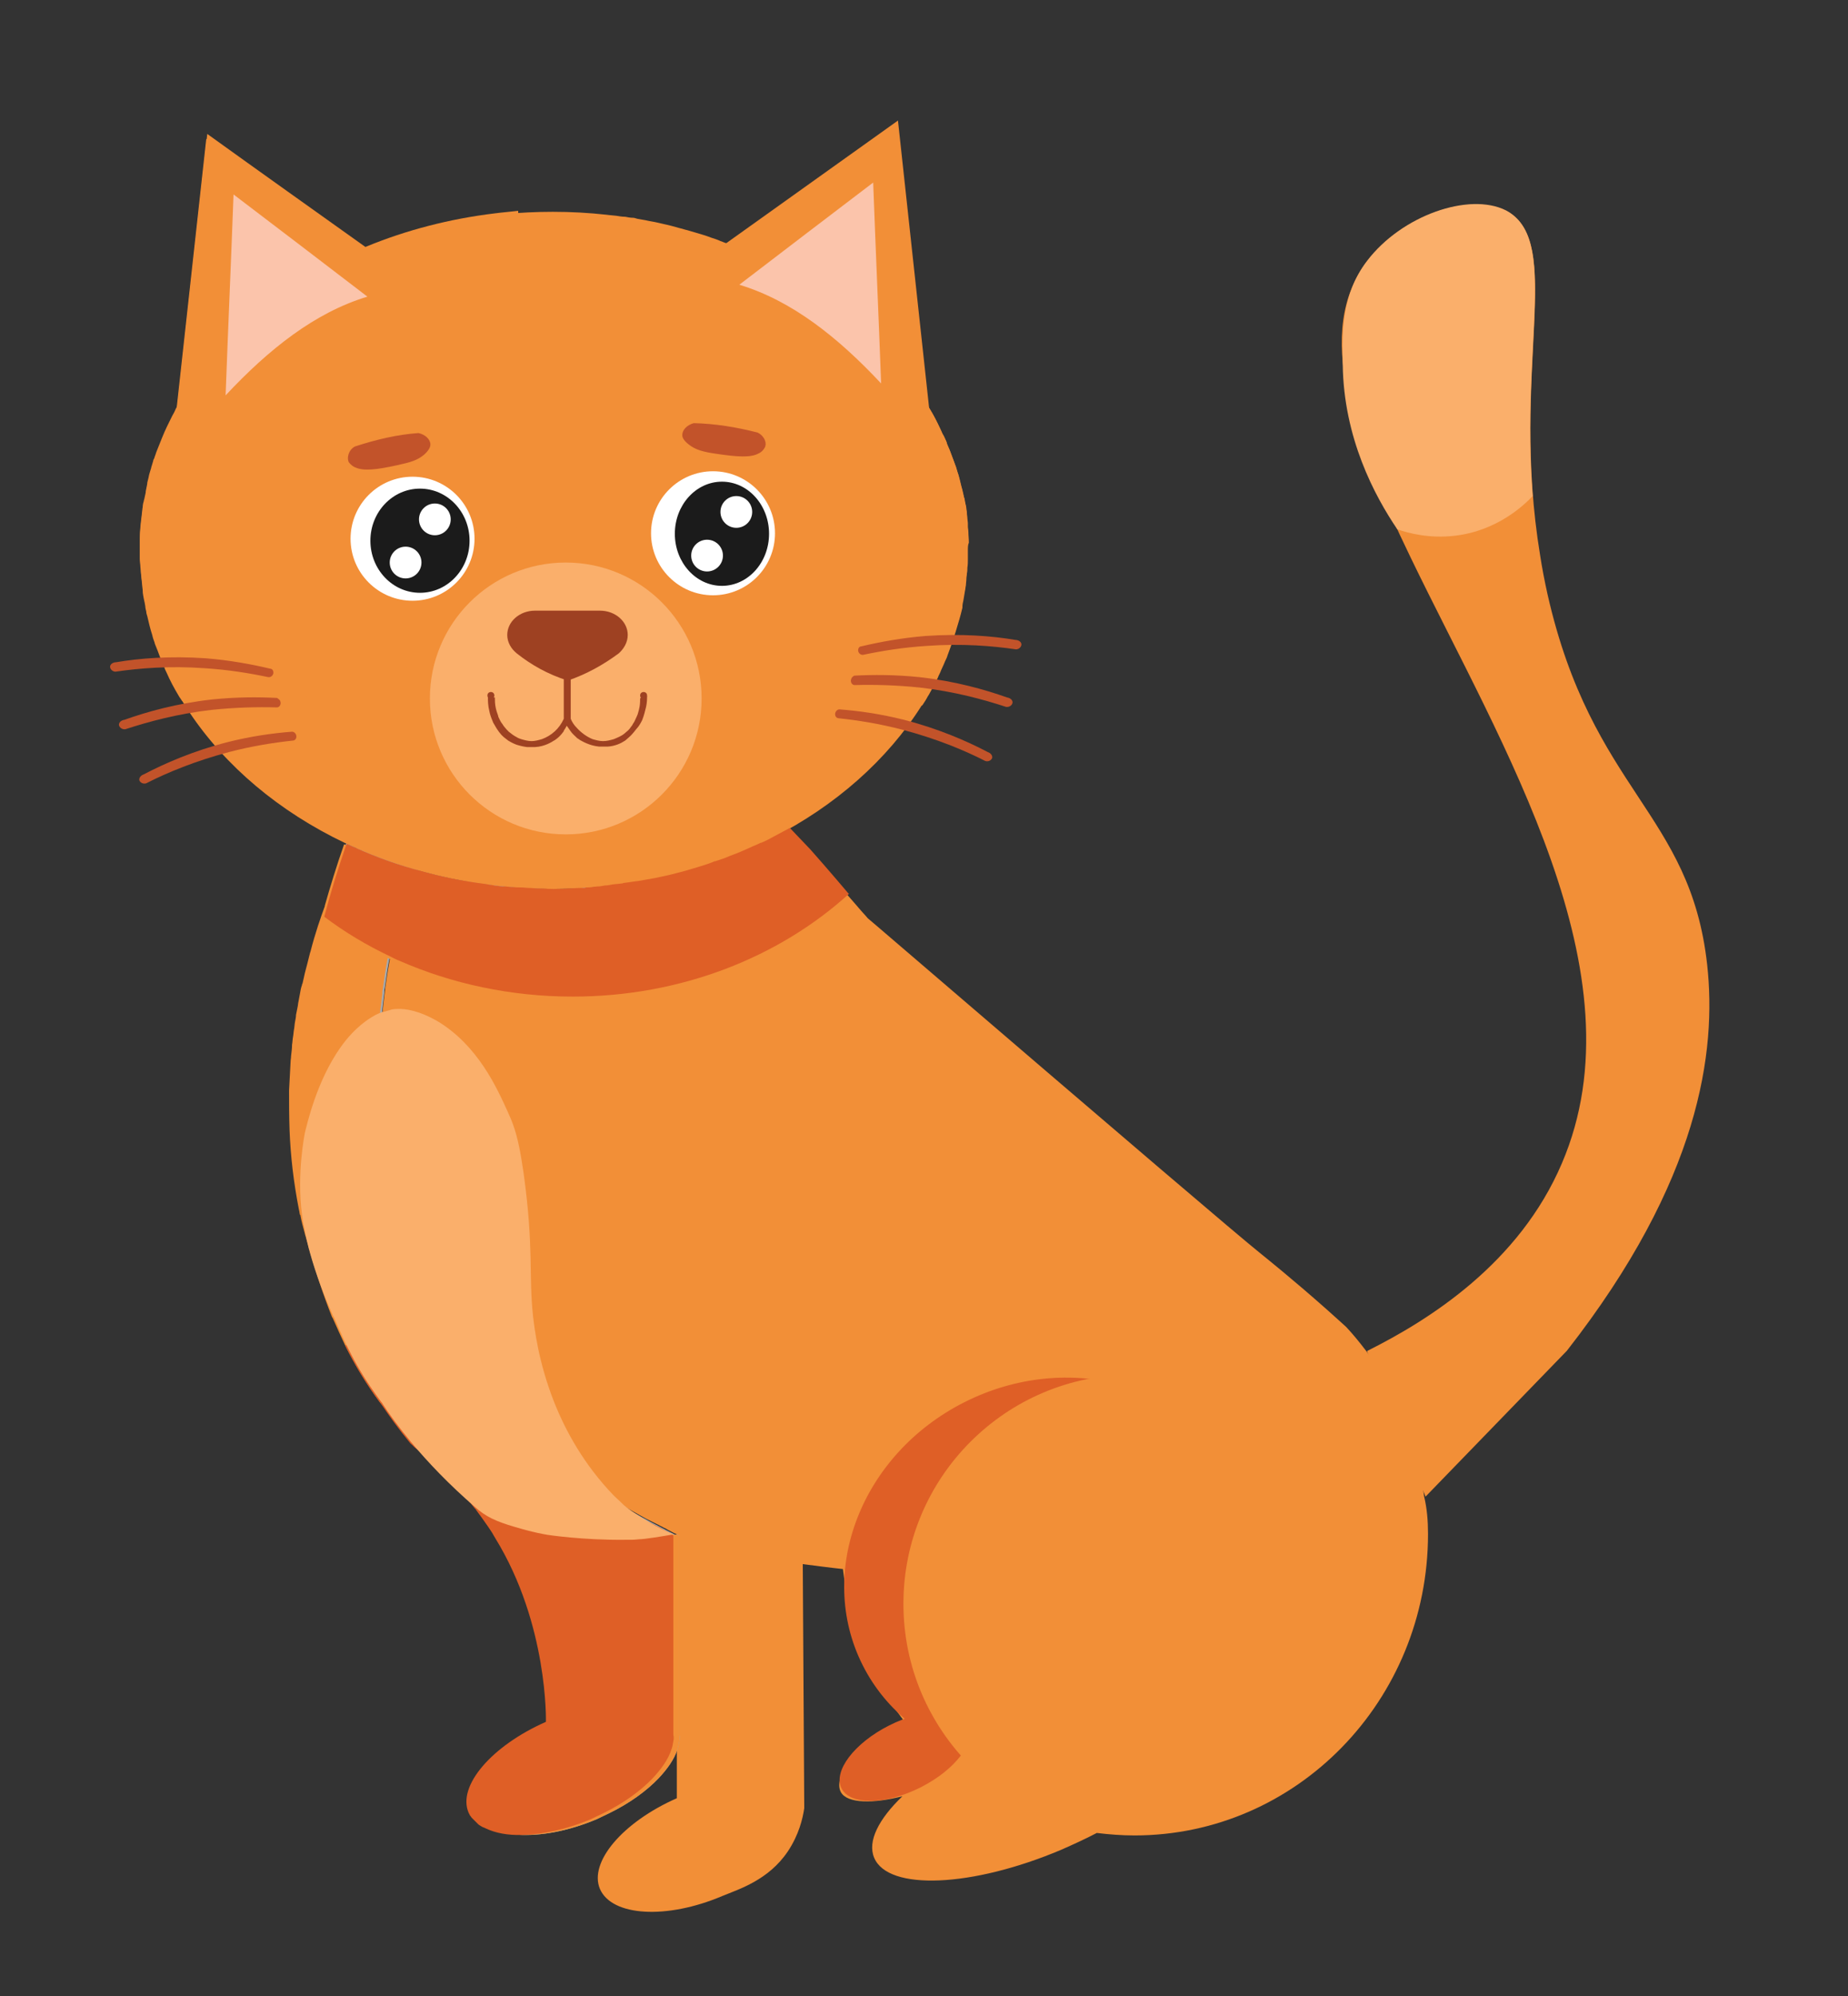 <?xml version="1.0" encoding="utf-8"?>
<!-- Generator: Adobe Illustrator 25.1.0, SVG Export Plug-In . SVG Version: 6.00 Build 0)  -->
<svg version="1.1" id="Layer_1" xmlns="http://www.w3.org/2000/svg" xmlns:xlink="http://www.w3.org/1999/xlink" x="0px" y="0px"
	 viewBox="0 0 372.7 402.4" style="enable-background:new 0 0 372.7 402.4;" xml:space="preserve">
<rect x="0" y="0" width="372.7" height="402.4" fill="#333333" stroke="none"/>
<style type="text/css">
	.st0{fill:#F28F37;}
	.st1{fill:#A7A9AC;}
	.st2{fill:#DF5F26;}
	.st3{fill:#E6E7E8;}
	.st4{fill:#9E4122;}
	.st5{fill:#C2532A;}
	.st6{fill:#FFFFFF;}
	.st7{fill:#1B1B1B;}
	.st8{fill:#FAAF6B;}
	.st9{fill:#FBC4AB;}
</style>
<g>
	<path class="st0" d="M316,272.3c-9.5,9.8-19,19.6-28.5,29.4c0,0,0,0,0,0v0c-3.9-9.8-7.9-19.5-11.8-29.3c0,0,0.1,0,0.1-0.1
		c12.4-6.2,30.6-17.6,39.2-37.8c16.4-38.3-12.1-84-30.5-122.1c-11.8-24.4-19.5-45.6-8.8-59.7c7-9.2,20.6-13.9,28-10.2
		c12.1,6.2,0.8,32.3,6.9,69.4c0.4,2.6,0.9,5.2,1.5,7.9c9,39.7,28.8,43.9,32.2,74.7C346.2,211.9,342.9,237.9,316,272.3z"/>
	<path class="st0" d="M288,309.2c0,33.6-26.5,60.8-59.2,60.8c-2.6,0-5.1-0.2-7.6-0.5c-2.3,1.2-4.7,2.3-7.2,3.4
		c-18,7.6-34.9,8.3-37.7,1.6c-1.4-3.3,0.9-7.8,5.7-12.4c-5.8,1.5-11.1,1.5-12.4-0.8c-1.7-3,3.1-9.7,8.7-12.8c1.5-0.9,3-1.3,4-1.6
		c-6.6-8.6-11-19.2-12.3-30.6c0,0,0,0,0,0c-2-0.2-7.4-0.9-8.1-1c0.1,16.4,0.2,32.8,0.3,49.2c-0.3,2.1-1.1,5.4-3.3,8.7
		c-3.9,5.8-9.8,7.6-13.2,9c-11.3,4.8-22.3,4.1-24.7-1.4c-2.3-5.4,4.6-13.5,15.5-18.3v-53.2c0,0-0.1-0.1-0.2-0.1
		c-0.3-0.1-0.8-0.4-1.6-0.8c-0.2-0.1-0.3-0.2-0.5-0.3c-0.3-0.1-0.6-0.3-0.8-0.4c0,0,0,0,0,0c-0.3-0.1-0.5-0.3-0.8-0.4
		c-0.4-0.2-0.8-0.4-1.2-0.6c-0.4-0.2-0.8-0.4-1.2-0.6c-3.2-1.8-7.4-4.1-11.7-6.9c-0.6-0.4-1.2-0.8-1.8-1.2c-1.2-0.8-2.5-1.7-3.7-2.5
		c-0.6-0.4-1.2-0.9-1.8-1.3c0,0,0,0-0.1-0.1c-3.3-2.4-6.4-5-9-7.7c-12.5-12.9-17.4-26.3-19.9-33.2c-7.9-21.9-6-40.6-4.9-50.6
		c0.1-0.9,0.2-1.7,0.3-2.5c0-0.3,0.1-0.6,0.1-1c0.3-2.1,0.6-4.1,1-6.1c0-0.1,0-0.2,0-0.2c0.8-4.2,1.8-8.1,2.8-11.6
		c0.6-2.1,1.2-4,1.8-5.8c3.8,1.1,7.6,2,11.6,2.6c1.1,0.2,2.3,0.3,3.4,0.5c0.4,0.1,0.8,0.1,1.2,0.2c0.7,0.1,1.5,0.2,2.2,0.2
		c1.1,0.1,2.1,0.2,3.2,0.2c0.6,0,1.1,0.1,1.7,0.1c0.6,0,1.1,0.1,1.7,0.1c0.4,0,0.8,0,1.2,0c0.6,0,1.2,0,1.8,0c0.9,0,1.8,0,2.6,0
		c0.1,0,0.3,0,0.4,0c0.8,0,1.6-0.1,2.4-0.1h0.1c0.1,0,0.1,0,0.2,0c0.3,0,0.7,0,1-0.1c0,0,0,0,0,0c0.7,0,1.4-0.1,2.1-0.2
		c0.6,0,1.1-0.1,1.6-0.2c0.5,0,1-0.1,1.5-0.2c0.6-0.1,1.2-0.1,1.8-0.2c0.2,0,0.3,0,0.4-0.1c1-0.1,2-0.3,3-0.4
		c0.6-0.1,1.1-0.2,1.7-0.3c0.6-0.1,1.1-0.2,1.7-0.3c1-0.2,1.9-0.4,2.8-0.6c1.6-0.4,3.2-0.8,4.8-1.3c0.3-0.1,0.7-0.2,1-0.3
		c1-0.3,2-0.6,3-1c0.2-0.1,0.4-0.2,0.6-0.2c0.1,0,0.2-0.1,0.3-0.1c0.2-0.1,0.4-0.1,0.6-0.2c0.7-0.2,1.4-0.5,2.1-0.8
		c1.4-0.5,2.8-1.1,4.1-1.7c0.6-0.3,1.2-0.5,1.8-0.8c0.1-0.1,0.2-0.1,0.3-0.1c1-0.4,1.9-0.9,2.8-1.4c1-0.5,2-1.1,3-1.6
		c1.3,1.4,2.7,2.8,4.1,4.3c0.3,0.3,4.4,5,7.7,8.9c0,0.1,0.1,0.1,0.1,0.1c0.7,0.8,1.4,1.6,2,2.3c1,1.2,1.8,2,2.1,2.4
		c0.7,0.6,1.3,1.1,2,1.7c53.5,45.9,72.3,61.9,77,65.7c1.1,0.9,6.5,5.2,13.5,11.4c1.7,1.5,3.1,2.8,4,3.6c0,0,0,0,0,0c0,0,0,0,0,0
		c1.4,1.5,2.7,3.1,4,4.8c6.2,8.3,10.4,18.4,11.7,29.3c0,0,0,0,0,0C287.8,304.1,288,306.6,288,309.2z"/>
	<path class="st1" d="M136.6,309.3c0.1,0.1,0.3,0.2,0.4,0.3v40.1c0.1,0.4,0.1,0.9,0,1.3c-0.1,0.6-0.2,1.2-0.4,1.7
		c-0.6,1.9-2,3.9-3.8,5.8c-2.4,2.5-5.8,5-9.9,7c-0.8,0.4-1.7,0.8-2.5,1.2c-11.3,4.8-22.3,4.1-24.7-1.4c-2.3-5.4,4.7-13.5,15.6-18.3
		c0,0,0.5-19.6-10.2-37c-6.7-10.9-13.3-15-19.1-21.1c-12.2-12.7-16.5-27.4-19.2-36.7c-0.3-1.1-0.6-2.2-0.9-3.2
		c-0.1-0.2-0.1-0.4-0.2-0.7c-0.3-1.2-0.6-2.4-0.8-3.6c-0.1-0.3-0.1-0.7-0.2-1c-4.9-24.2,0.3-44.3,2.3-52c1-3.9,2.1-7,2.9-9.2
		c0,0,0-0.1,0-0.1c1.1-3.9,2.4-8.1,3.9-12.4c0.6,0.3,1.2,0.5,1.7,0.8c0.2,0.1,0.4,0.2,0.6,0.2c0.4,0.2,0.8,0.4,1.3,0.5c0,0,0,0,0,0
		c0.6,0.3,1.3,0.5,1.9,0.8c0,0,0.1,0,0.1,0.1c0,0,0.1,0,0.1,0c0.4,0.2,0.8,0.3,1.1,0.4c0.5,0.2,1.1,0.4,1.6,0.6
		c0.8,0.3,1.5,0.5,2.3,0.8c1,0.3,2,0.6,3,0.9c0.2,0.1,0.3,0.1,0.5,0.2l1.2,0.4c1.8,0.5,3.6,0.9,5.4,1.3c0.9,0.2,1.8,0.4,2.7,0.5
		c0.5,0.1,0.9,0.2,1.4,0.2c0.6,0.1,1.2,0.2,1.8,0.3c2.8,0.4,5.7,0.7,8.5,0.9c0.6,0,1.1,0.1,1.7,0.1c0.4,0,0.8,0.1,1.1,0.1
		c0.6,0,1.2,0,1.8,0.1c0.6,0,1.2,0,1.8,0c0.9,0,1.8,0,2.6,0c0.8,0,1.6-0.1,2.4-0.1c0.2,0,0.4,0,0.6,0c0.7,0,1.4-0.1,2.1-0.1
		c0.2,0,0.3,0,0.4,0c0.7-0.1,1.5-0.1,2.2-0.2c0.1,0,0.1,0,0.2,0c1.2-0.1,2.4-0.3,3.5-0.4c4-0.5,7.9-1.3,11.7-2.4
		c0.6-0.2,1.2-0.3,1.9-0.5c0.1,0,0.2-0.1,0.4-0.1c0.3-0.1,0.7-0.2,1-0.3c0.4-0.1,0.8-0.2,1.2-0.4c0.1,0,0.3-0.1,0.4-0.1
		c0.7-0.2,1.4-0.4,2.1-0.7c0.3-0.1,0.6-0.2,0.8-0.3c1.9-0.7,3.8-1.4,5.7-2.2c0.8-0.3,1.6-0.7,2.3-1.1c2.1-1,4.1-2,6.1-3.2
		c1.3,1.4,2.7,2.8,4.1,4.3c0.3,0.3,4.4,5,7.7,8.9c-14.1,12.7-33.8,20.6-55.6,20.6c-12.5,0-24.4-2.6-34.9-7.2
		c-0.2-0.1-0.3-0.1-0.5-0.2c-0.3-0.1-0.7-0.3-1-0.5c-0.1,0-0.1-0.1-0.2-0.1c-0.4,2-0.7,4.1-1,6.3c-0.1,0.3-0.1,0.6-0.1,1
		c-0.1,0.8-0.2,1.7-0.3,2.5c-1.1,10-3,28.8,4.9,50.6c2.5,6.9,7.4,20.2,19.9,33.2c11,11.4,32.1,21.8,34.2,22.9
		C136.5,309.2,136.6,309.3,136.6,309.3z"/>
	<path class="st0" d="M136.7,309.4c0.1,0.1,0.2,0.1,0.3,0.2v40.1c0.1,0.4,0.1,0.9,0,1.3c-0.1,0.6-0.2,1.2-0.4,1.7
		c-0.6,1.9-2,3.9-3.8,5.8c-2.4,2.5-5.8,5-9.9,7c-0.8,0.4-1.7,0.8-2.5,1.2c-5.4,2.3-10.7,3.3-15.1,3.2c-2.4-0.1-4.5-0.5-6.1-1.3
		c-0.2-0.1-0.4-0.2-0.7-0.3c-0.2-0.1-0.3-0.2-0.5-0.3c-0.2-0.1-0.3-0.2-0.5-0.4c-0.4-0.4-0.8-0.8-1.2-1.2c-0.1-0.2-0.2-0.3-0.3-0.4
		c-0.1-0.2-0.2-0.4-0.3-0.6c-2.3-5.4,4.7-13.5,15.6-18.3c0,0,0.5-19.6-10.2-37c-0.2-0.4-0.5-0.8-0.7-1.2c-0.3-0.4-0.5-0.8-0.8-1.2
		c-0.3-0.4-0.6-0.8-0.9-1.2c-0.1-0.1-0.2-0.3-0.3-0.4c-0.4-0.5-0.7-1-1.1-1.5c-0.4-0.6-0.8-1.1-1.2-1.6c-0.4-0.4-0.7-0.9-1.1-1.3
		c-0.2-0.3-0.5-0.6-0.7-0.8c-0.5-0.6-1-1.1-1.5-1.6c-0.4-0.4-0.7-0.8-1.1-1.1c-0.4-0.4-0.7-0.7-1.1-1.1c-0.7-0.7-1.5-1.4-2.2-2.1
		c-0.7-0.7-1.4-1.3-2.2-2c-0.3-0.3-0.7-0.7-1.1-1c-1.1-1-2.1-2-3.1-3c-1.9-2-3.6-4-5.2-6.1c0,0-0.1-0.1-0.1-0.1
		c-2.9-3.9-5.2-7.8-7.1-11.6c-0.9-1.9-1.7-3.7-2.5-5.5c0,0,0-0.1-0.1-0.1c-2-5-3.4-9.6-4.5-13.3c-0.3-1.1-0.6-2.2-0.9-3.2
		c-0.1-0.2-0.1-0.4-0.2-0.7c-0.3-1.1-0.6-2.2-0.8-3.3c0-0.1,0-0.2-0.1-0.2c-0.1-0.3-0.1-0.7-0.2-1c-1.1-5.6-1.7-10.9-1.9-16
		c-0.1-2.8-0.1-5.5-0.1-8.1c0.1-2,0.2-3.9,0.3-5.7c0-0.4,0.1-0.8,0.1-1.2c0.1-0.8,0.2-1.6,0.2-2.3c0.1-0.5,0.1-1.1,0.2-1.6
		c0.1-0.5,0.1-1,0.2-1.5c0.1-0.5,0.1-1,0.2-1.5c0.1-0.5,0.2-1,0.2-1.4c0.1-0.5,0.2-1,0.3-1.5c0.1-0.4,0.1-0.8,0.2-1.2
		c0.1-0.6,0.2-1.1,0.3-1.6c0.1-0.6,0.2-1.2,0.4-1.7c0-0.1,0-0.2,0.1-0.3c0.1-0.4,0.2-0.9,0.3-1.3c0.2-1,0.5-2,0.7-2.8
		c0.1-0.3,0.1-0.5,0.2-0.8c0.1-0.3,0.1-0.5,0.2-0.8c0.1-0.3,0.1-0.5,0.2-0.7c1-3.9,2.1-7,2.9-9.2c0,0,0-0.1,0-0.1
		c1.1-3.9,2.4-8.1,3.9-12.4c0.6,0.3,1.2,0.5,1.7,0.8c0.2,0.1,0.4,0.2,0.6,0.2c0.4,0.2,0.8,0.4,1.3,0.5c0,0,0,0,0,0
		c0.6,0.3,1.3,0.5,1.9,0.8c0,0,0.1,0,0.1,0.1c0,0,0.1,0,0.1,0c0.4,0.2,0.8,0.3,1.1,0.4c0.5,0.2,1.1,0.4,1.6,0.6
		c0.8,0.3,1.5,0.5,2.3,0.8c1,0.3,2,0.6,3,0.9c0.2,0.1,0.3,0.1,0.5,0.2l1.2,0.4c1.8,0.5,3.6,0.9,5.4,1.3c0.9,0.2,1.8,0.4,2.7,0.5
		c0.5,0.1,0.9,0.2,1.4,0.2c0.6,0.1,1.2,0.2,1.8,0.3c2.8,0.4,5.7,0.7,8.5,0.9c0.6,0,1.1,0.1,1.7,0.1c0.4,0,0.8,0.1,1.1,0.1
		c0.6,0,1.2,0,1.8,0.1c0.6,0,1.2,0,1.8,0c0.9,0,1.8,0,2.6,0c0.8,0,1.6-0.1,2.4-0.1c0.2,0,0.4,0,0.6,0c0.7,0,1.4-0.1,2.1-0.1
		c0.2,0,0.3,0,0.4,0c0.7-0.1,1.5-0.1,2.2-0.2c0.1,0,0.1,0,0.2,0c1.2-0.1,2.4-0.3,3.5-0.4c4-0.5,7.9-1.3,11.7-2.4
		c0.6-0.2,1.2-0.3,1.9-0.5c0.1,0,0.2-0.1,0.4-0.1c0.3-0.1,0.7-0.2,1-0.3c0.4-0.1,0.8-0.2,1.2-0.4c0.1,0,0.3-0.1,0.4-0.1
		c0.7-0.2,1.4-0.4,2.1-0.7c0.3-0.1,0.6-0.2,0.8-0.3c1.9-0.7,3.8-1.4,5.7-2.2c0.8-0.3,1.6-0.7,2.3-1.1c2.1-1,4.1-2,6.1-3.2
		c1.3,1.4,2.7,2.8,4.1,4.3c0.3,0.3,4.4,5,7.7,8.9c-14.1,12.7-33.8,20.6-55.6,20.6c-12.5,0-24.4-2.6-34.9-7.2
		c-0.2-0.1-0.3-0.1-0.5-0.2c-0.3-0.1-0.7-0.3-1-0.5c-0.1,0-0.1-0.1-0.2-0.1c-0.4,2-0.7,4.1-1,6.3c-0.1,0.3-0.1,0.6-0.1,1
		c-0.1,0.8-0.2,1.7-0.3,2.5c-0.1,0.5-0.1,1.1-0.2,1.6c-1.1,10.3-2.4,28.3,5,49c1,2.7,2.4,6.6,4.5,10.9c3.1,6.6,7.9,14.5,15.4,22.2
		c2.5,2.6,5.6,5.2,8.9,7.6c0.6,0.5,1.3,0.9,1.9,1.4c1.2,0.9,2.5,1.7,3.7,2.5c0.6,0.4,1.2,0.8,1.8,1.2c4.3,2.8,8.5,5.1,11.7,6.9
		c0.4,0.2,0.8,0.4,1.2,0.6c0.4,0.2,0.8,0.4,1.2,0.6c0.3,0.2,0.6,0.3,0.8,0.4c0,0,0,0,0,0c0.3,0.2,0.6,0.3,0.8,0.4
		c0.2,0.1,0.3,0.2,0.5,0.3c0.8,0.4,1.3,0.7,1.6,0.8c0.1,0,0.1,0.1,0.2,0.1C136.6,309.3,136.6,309.3,136.7,309.4z"/>
	<path class="st0" d="M195.1,110.9c0,0.6,0,1.2,0,1.8c0,0.6,0,1.1-0.1,1.7c0,0.4,0,0.8-0.1,1.2c0,0.4-0.1,0.7-0.1,1.1
		c0,0.4-0.1,0.9-0.1,1.3c-0.1,0.4-0.1,0.8-0.2,1.2c-0.1,0.6-0.2,1.2-0.3,1.8c-0.1,0.4-0.2,0.9-0.2,1.3c0,0.1,0,0.1,0,0.2
		c-0.1,0.4-0.2,0.8-0.3,1.2c-0.1,0.4-0.2,0.7-0.3,1.1c-0.1,0.3-0.2,0.7-0.3,1c-0.6,2.1-1.3,4.2-2.1,6.3c-0.5,1.2-1,2.3-1.5,3.5
		c-0.2,0.4-0.4,0.8-0.5,1.1c-0.2,0.4-0.4,0.8-0.6,1.1c-0.2,0.4-0.4,0.8-0.6,1.2c-0.3,0.5-0.5,1-0.8,1.4c-0.3,0.6-0.7,1.2-1.1,1.8h0
		c-13.9,22-41.9,37-74.3,37c-32.7,0-61.1-15.4-74.8-37.8c0,0,0-0.1-0.1-0.1c-0.2-0.4-0.5-0.7-0.7-1.1c-0.9-1.5-1.7-3-2.4-4.6
		c-0.2-0.4-0.4-0.8-0.5-1.2c0,0,0,0,0,0c-0.2-0.5-0.5-1-0.7-1.6c-0.2-0.5-0.4-1.1-0.6-1.6c-0.2-0.5-0.4-1-0.6-1.5c0,0,0-0.1,0-0.1
		c-0.2-0.5-0.4-1.1-0.5-1.6c-0.4-1.2-0.7-2.5-1-3.8c-0.1-0.3-0.2-0.6-0.2-0.9c-0.1-0.4-0.2-0.8-0.2-1.1c0,0,0-0.1,0-0.1
		c-0.1-0.5-0.2-1-0.3-1.4c-0.1-0.5-0.2-1-0.2-1.5c0-0.3-0.1-0.7-0.1-1c0-0.3-0.1-0.7-0.1-1c-0.1-0.6-0.1-1.2-0.2-1.8
		c0-0.1,0-0.2,0-0.3c0-0.4-0.1-0.7-0.1-1c0-0.5-0.1-0.9-0.1-1.4c0-0.6,0-1.2,0-1.8c0-0.6,0-1.2,0-1.8c0-1.7,0.2-3.3,0.4-4.9
		c0-0.3,0.1-0.6,0.1-0.9c0-0.3,0.1-0.5,0.1-0.8c0-0.3,0.1-0.7,0.2-1c0-0.2,0.1-0.3,0.1-0.4c0.1-0.5,0.2-0.9,0.3-1.4
		c0-0.1,0-0.1,0-0.2c0.1-0.5,0.2-1,0.3-1.5c0-0.1,0-0.1,0-0.2c0.1-0.4,0.2-0.8,0.3-1.2c0-0.2,0.1-0.4,0.1-0.5c0.1-0.3,0.2-0.7,0.3-1
		c0.1-0.2,0.1-0.5,0.2-0.7c0.1-0.3,0.2-0.7,0.3-1c0-0.2,0.1-0.3,0.2-0.5c0.1-0.4,0.3-0.8,0.4-1.2c0.4-1,0.8-2,1.2-3
		c0.6-1.5,1.3-2.9,2-4.3c0.3-0.5,0.6-1.1,0.8-1.6c0.1-0.2,0.2-0.3,0.2-0.4c0.4-0.8,0.9-1.5,1.3-2.2c0.6-0.9,1.2-1.8,1.8-2.7
		c0.3-0.5,0.6-0.9,0.9-1.3c0.3-0.4,0.7-0.9,1-1.3c0.3-0.4,0.7-0.8,1-1.3c0,0,0,0,0,0c0.3-0.4,0.7-0.8,1-1.3c0.4-0.4,0.7-0.8,1.1-1.3
		c0.7-0.8,1.4-1.6,2.1-2.3c0,0,0,0,0,0c0,0,0.1-0.1,0.1-0.1c0.4-0.4,0.8-0.8,1.2-1.2c0.7-0.7,1.5-1.5,2.3-2.2
		c0.1-0.1,0.1-0.1,0.2-0.2c0.2-0.2,0.4-0.3,0.5-0.5c4.7-4.1,10-7.8,15.8-10.9c2.5-1.3,5.1-2.5,7.8-3.6c11.3-4.7,24.2-7.3,37.7-7.3
		c3.7,0,7.3,0.2,10.9,0.6c0.6,0.1,1.2,0.1,1.9,0.2c0.6,0.1,1.2,0.2,1.8,0.2c0.5,0.1,1,0.2,1.5,0.2c0.3,0,0.6,0.1,0.9,0.2
		c0.5,0.1,1.1,0.2,1.7,0.3c0.8,0.2,1.7,0.3,2.5,0.5c0.5,0.1,0.9,0.2,1.3,0.3c1,0.2,2,0.5,3.1,0.8c0.5,0.1,1,0.3,1.5,0.4
		c0.6,0.2,1.1,0.3,1.7,0.5c1,0.3,2.1,0.6,3.1,1c0.6,0.2,1.3,0.4,1.9,0.7c0.4,0.1,0.7,0.3,1.1,0.4c0.2,0.1,0.4,0.2,0.6,0.2
		c0.5,0.2,1.1,0.4,1.6,0.6c0.5,0.2,1.1,0.4,1.6,0.7c0.5,0.2,0.9,0.4,1.4,0.6c1.2,0.5,2.3,1.1,3.5,1.7h0c1,0.5,1.9,1,2.8,1.5
		c0.5,0.3,1,0.5,1.5,0.8c0.4,0.2,0.9,0.5,1.3,0.8c0.8,0.5,1.7,1,2.5,1.5c0.4,0.3,0.8,0.5,1.3,0.8c3.4,2.3,6.7,4.8,9.6,7.6
		c0.3,0.3,0.7,0.6,1,0.9c0.3,0.3,0.6,0.6,0.9,0.9c0.4,0.4,0.8,0.8,1.2,1.2c0,0,0.1,0.1,0.1,0.1v0c1,1,1.9,2,2.8,3
		c0.3,0.3,0.5,0.6,0.8,0.9c0.8,1,1.6,2,2.3,3c0.3,0.3,0.5,0.7,0.8,1.1c1.2,1.8,2.4,3.6,3.5,5.5v0c0.8,1.3,1.5,2.7,2.1,4
		c0.2,0.4,0.3,0.7,0.5,1.1c0,0,0,0.1,0.1,0.1c0.2,0.4,0.4,0.9,0.6,1.3c0,0.1,0.1,0.2,0.1,0.4c0.2,0.5,0.4,0.9,0.6,1.4
		c0.2,0.5,0.4,1.1,0.6,1.6c0.1,0.3,0.2,0.5,0.3,0.8c0.1,0.3,0.2,0.6,0.3,0.8c0.2,0.6,0.3,1.1,0.5,1.6c0.3,1,0.5,2.1,0.8,3.1
		c0.1,0.4,0.2,0.9,0.3,1.3c0,0.1,0,0.2,0.1,0.3c0.1,0.4,0.1,0.7,0.2,1.1c0,0.1,0.1,0.3,0.1,0.4c0.1,0.4,0.1,0.9,0.2,1.3
		c0,0.1,0,0.1,0,0.2c0,0.4,0.1,0.7,0.1,1.1c0,0.3,0.1,0.7,0.1,1c0,0.2,0,0.4,0,0.6c0,0.4,0.1,0.8,0.1,1.1c0,0.7,0.1,1.4,0.1,2.2
		C195.1,109.8,195.1,110.4,195.1,110.9z"/>
	<path class="st2" d="M135.8,309.6v40.1c0.1,0.4,0.1,0.9,0,1.3c-0.1,0.6-0.2,1.2-0.4,1.7c-0.6,1.9-2,3.9-3.8,5.8
		c-2.4,2.5-5.8,5-9.9,7c-0.8,0.4-1.7,0.8-2.5,1.2c-4.9,2.1-9.8,3.1-13.9,3.2c-2.9,0.1-5.4-0.4-7.3-1.3c-0.2-0.1-0.4-0.2-0.7-0.3
		c-0.2-0.1-0.3-0.2-0.5-0.3c-0.2-0.1-0.3-0.2-0.5-0.4c-0.4-0.4-0.8-0.8-1.2-1.2c-0.1-0.2-0.2-0.3-0.3-0.4c-0.1-0.2-0.2-0.4-0.3-0.6
		c-2.3-5.4,4.7-13.5,15.6-18.3c0,0,0.5-19.6-10.2-37c-0.2-0.4-0.5-0.8-0.7-1.2c-0.3-0.4-0.5-0.8-0.8-1.2c-0.4-0.6-0.8-1.1-1.2-1.7
		c-0.4-0.5-0.7-1-1.1-1.5c-0.1-0.2-0.3-0.4-0.4-0.5c-0.3-0.4-0.6-0.7-0.8-1c-0.4-0.4-0.7-0.9-1.1-1.3c-0.2-0.3-0.5-0.6-0.7-0.8
		c-0.5-0.6-1-1.1-1.5-1.6c-0.4-0.4-0.7-0.8-1.1-1.1c-0.4-0.4-0.7-0.7-1.1-1.1c-0.7-0.7-1.5-1.4-2.2-2.1c-0.7-0.7-1.4-1.3-2.2-2
		c-0.3-0.3-0.7-0.7-1.1-1c-0.4-0.3-0.7-0.7-1.1-1c-2.4-2.9-4.4-5.7-6-8.1c0,0-0.1-0.1-0.1-0.1c-2.9-3.9-5.2-7.8-7.1-11.6h19.8
		c0.4,0.7,0.8,1.3,1.3,2c2.7,4.2,6.1,8.7,10.3,13.1c2.5,2.6,5.6,5.2,8.9,7.6c0.6,0.5,1.3,0.9,1.9,1.4c1.2,0.9,2.5,1.7,3.7,2.5
		c0.6,0.4,1.2,0.8,1.8,1.2c4.3,2.8,8.5,5.1,11.7,6.9c0.4,0.2,0.8,0.4,1.2,0.6c0.4,0.2,0.8,0.4,1.2,0.6c0.3,0.2,0.6,0.3,0.8,0.4
		c0,0,0,0,0,0c0.3,0.2,0.6,0.3,0.8,0.4c0.2,0.1,0.3,0.2,0.5,0.3c0.8,0.4,1.3,0.7,1.6,0.8c0.1,0,0.1,0.1,0.2,0.1c0,0,0.1,0.1,0.1,0.1
		C135.6,309.4,135.7,309.5,135.8,309.6z"/>
	<path class="st3" d="M117.3,179c0.3,0,0.7,0,1-0.1c-0.4,0-0.8,0.1-1.2,0.1C117.2,179,117.2,179,117.3,179z"/>
	<path class="st3" d="M144.3,173.7c0.1,0,0.2-0.1,0.3-0.1c-0.3,0.1-0.6,0.2-0.9,0.3C143.9,173.9,144.1,173.8,144.3,173.7z"/>
	<path class="st0" d="M106.8,92.6c-0.4,4.8-1.2,9.4-2.8,14.3c-0.1,0.4-0.2,0.8-0.4,1.3c-1.6,4.5-6.6,16.8-18.5,24.6
		c0,0-13.9,9.2-40.7,8.7c-2.7,0-5.2-0.3-5.2-0.3c-0.8-0.1-1.6-0.2-2.4-0.3c0,0,0-0.1-0.1-0.1c-0.2-0.4-0.5-0.7-0.7-1.1
		c-0.9-1.5-1.7-3-2.4-4.6c-0.2-0.4-0.4-0.8-0.5-1.2c0,0,0,0,0,0c-0.2-0.5-0.5-1-0.7-1.6c-0.2-0.5-0.4-1.1-0.6-1.6
		c-0.2-0.5-0.4-1-0.6-1.5c0,0,0-0.1,0-0.1c-0.2-0.5-0.4-1.1-0.5-1.6c-0.4-1.2-0.7-2.5-1-3.8c-0.1-0.3-0.2-0.6-0.2-0.9
		c-0.1-0.4-0.2-0.8-0.2-1.1c0,0,0-0.1,0-0.1c-0.1-0.5-0.2-1-0.3-1.4c-0.1-0.5-0.2-1-0.2-1.5c0-0.3-0.1-0.7-0.1-1
		c0-0.3-0.1-0.7-0.1-1c-0.1-0.6-0.1-1.2-0.2-1.8c0-0.1,0-0.2,0-0.3c0-0.4-0.1-0.7-0.1-1c0-0.5-0.1-0.9-0.1-1.4c0-0.6,0-1.2,0-1.8
		c0-0.6,0-1.2,0-1.8c0-1.7,0.2-3.3,0.4-4.9c0-0.3,0.1-0.6,0.1-0.9c0-0.3,0.1-0.5,0.1-0.8c0-0.3,0.1-0.7,0.2-1c0-0.2,0.1-0.3,0.1-0.4
		c0.1-0.5,0.2-0.9,0.3-1.4c0-0.1,0-0.1,0-0.2c0.1-0.5,0.2-1,0.3-1.5c0-0.1,0-0.1,0-0.2c0.1-0.4,0.2-0.8,0.3-1.2
		c0-0.2,0.1-0.4,0.1-0.5c0.1-0.3,0.2-0.7,0.3-1c0.1-0.2,0.1-0.5,0.2-0.7c0.1-0.3,0.2-0.7,0.3-1c0-0.2,0.1-0.3,0.2-0.5
		c0.1-0.4,0.3-0.8,0.4-1.2c0.4-1,0.8-2,1.2-3c0.6-1.5,1.3-2.9,2-4.3c0.3-0.5,0.6-1.1,0.8-1.6c0.1-0.1,0.2-0.3,0.2-0.4
		c0.4-0.8,0.9-1.5,1.3-2.2c0.6-0.9,1.2-1.8,1.8-2.7c0.3-0.5,0.6-0.9,0.9-1.3c0.3-0.4,0.7-0.9,1-1.3c0.3-0.4,0.7-0.8,1-1.3
		c0,0,0,0,0,0c0.3-0.4,0.7-0.8,1-1.3c0.4-0.4,0.7-0.8,1.1-1.3c0.7-0.8,1.4-1.6,2.1-2.3c0,0,0.1-0.1,0.1-0.1c0.4-0.4,0.8-0.8,1.2-1.2
		c0.8-0.8,1.6-1.6,2.5-2.3c0.6-0.5,1.2-1,1.8-1.6c4.4-3.6,9.3-6.9,14.6-9.7c2.5-1.3,5.1-2.5,7.8-3.6c8-3.3,16.8-5.6,26-6.7
		c1.5-0.2,3-0.3,4.6-0.5c0.2,5.2,0.5,9.5,0.6,12.2C106.3,72.1,107.6,83,106.8,92.6z"/>
	<path class="st0" d="M195.2,110.9c0,0.6,0,1.2,0,1.8c0,0.6,0,1.1-0.1,1.7c0,0.4,0,0.8-0.1,1.2c0,0.4-0.1,0.7-0.1,1.1
		c0,0.4-0.1,0.9-0.1,1.3c-0.1,0.4-0.1,0.8-0.2,1.2c-0.1,0.6-0.2,1.2-0.3,1.8c-0.1,0.4-0.2,0.9-0.2,1.3c0,0.1,0,0.1,0,0.2
		c-0.1,0.4-0.2,0.8-0.3,1.2c-0.1,0.4-0.2,0.7-0.3,1.1c-0.1,0.3-0.2,0.7-0.3,1c-0.6,2.1-1.3,4.2-2.1,6.3c-0.1,0.4-0.3,0.8-0.5,1.2
		c-0.3,0.8-0.7,1.5-1,2.3c-0.2,0.4-0.4,0.8-0.5,1.1c-0.2,0.4-0.4,0.8-0.6,1.1c-0.2,0.4-0.4,0.8-0.6,1.2c-0.3,0.5-0.5,1-0.8,1.4
		c-0.3,0.6-0.7,1.2-1.1,1.8h0c-0.4,0-0.7,0.1-1.1,0.1c0,0-2.5,0.2-5.1,0.3c-26,0.4-39.5-8.5-39.5-8.5c-11.2-7.4-16.1-18.7-17.8-23.4
		c-0.3-0.9-0.6-1.7-0.6-1.7c-0.5-1.7-0.9-3.3-1.2-4.9c-0.2-1.4-0.6-5.5-1-11c-0.4-6.2-0.8-14.3-1-22.2c-0.2-10.1,0-23.9,0-25.2v-0.8
		c0-0.2,0-0.4,0-0.6c0-0.4,0-0.8,0-1.1c1.3,0.1,2.5,0.2,3.8,0.3c0.6,0.1,1.2,0.1,1.9,0.2c0.6,0.1,1.2,0.2,1.8,0.2
		c0.5,0.1,1,0.2,1.5,0.2c0.3,0,0.6,0.1,0.9,0.2c0.5,0.1,1.1,0.2,1.7,0.3c0.8,0.2,1.7,0.3,2.5,0.5c0.5,0.1,0.9,0.2,1.3,0.3
		c1,0.2,2,0.5,3.1,0.8c0.5,0.1,1,0.3,1.5,0.4c0.6,0.2,1.1,0.3,1.7,0.5c1,0.3,2.1,0.6,3.1,1c0.6,0.2,1.3,0.4,1.9,0.7
		c0.4,0.1,0.7,0.3,1.1,0.4c0.2,0.1,0.4,0.2,0.6,0.2c0.5,0.2,1.1,0.4,1.6,0.6c0.5,0.2,1.1,0.4,1.6,0.7c0.5,0.2,0.9,0.4,1.4,0.6
		c1.2,0.5,2.3,1.1,3.5,1.7h0c1,0.5,1.9,1,2.8,1.5c0.5,0.3,1,0.5,1.5,0.8c0.4,0.2,0.9,0.5,1.3,0.8c0.8,0.5,1.7,1,2.5,1.5
		c0.4,0.3,0.8,0.5,1.3,0.8c3.4,2.3,6.7,4.8,9.6,7.6c0.3,0.3,0.7,0.6,1,0.9c0.3,0.3,0.6,0.6,0.9,0.9c0.4,0.4,0.8,0.8,1.2,1.2
		c0,0,0.1,0.1,0.1,0.1v0c1,1,1.9,2,2.8,3c0.3,0.3,0.5,0.6,0.8,0.9c0.8,1,1.6,2,2.3,3c0.3,0.3,0.5,0.7,0.8,1.1
		c1.2,1.8,2.4,3.6,3.5,5.5v0c0.8,1.3,1.5,2.7,2.1,4c0.2,0.4,0.3,0.7,0.5,1.1c0,0,0,0.1,0.1,0.1c0.2,0.4,0.4,0.9,0.6,1.3
		c0,0.1,0.1,0.2,0.1,0.4c0.2,0.5,0.4,0.9,0.6,1.4c0.2,0.5,0.4,1.1,0.6,1.6c0.1,0.3,0.2,0.5,0.3,0.8h0c0.1,0.3,0.2,0.6,0.3,0.8
		c0.2,0.6,0.3,1.1,0.5,1.6c0.3,1,0.5,2.1,0.8,3.1c0.1,0.4,0.2,0.9,0.3,1.3c0,0.1,0,0.2,0.1,0.3c0.1,0.4,0.1,0.7,0.2,1.1
		c0,0.1,0.1,0.3,0.1,0.4c0.1,0.4,0.1,0.9,0.2,1.3c0,0.1,0,0.1,0,0.2c0,0.4,0.1,0.7,0.1,1.1c0,0.3,0.1,0.7,0.1,1c0,0.2,0,0.4,0,0.6
		c0,0.4,0.1,0.8,0.1,1.1c0,0.7,0.1,1.4,0.1,2.2C195.2,109.8,195.2,110.4,195.2,110.9z"/>
	<path class="st4" d="M130.5,140.6c0,0.5,0,1.3-0.2,2.2c-0.2,0.8-0.4,1.7-0.8,2.7c-0.3,0.6-0.7,1.3-1.2,1.8
		c-0.6,0.8-1.1,1.3-1.1,1.3c-0.4,0.4-0.8,0.7-0.9,0.8c-0.1,0.1-0.2,0.2-0.4,0.3c-0.6,0.4-1.8,1-3.3,1.1c-0.2,0-0.4,0-0.6,0
		c-0.1,0-0.2,0-0.3,0c-0.1,0-0.2,0-0.3,0c-0.2,0-0.4,0-0.6,0c-2-0.2-3.4-1.1-3.8-1.3c-0.1-0.1-0.3-0.2-0.6-0.4
		c-0.1-0.1-0.1-0.1-0.2-0.2c-0.3-0.3-0.8-0.7-1.2-1.3c-0.2-0.3-0.4-0.6-0.7-1c-0.2,0.4-0.4,0.7-0.6,1c0,0,0,0,0,0.1
		c-0.5,0.7-1,1.2-1.4,1.5c-0.3,0.2-0.5,0.4-0.6,0.4c-0.3,0.2-1.8,1.2-3.8,1.3c-0.2,0-0.3,0-0.5,0h0c0,0,0,0,0,0c-0.1,0-0.2,0-0.3,0
		c-0.1,0-0.2,0-0.3,0h0c0,0,0,0,0,0c-0.2,0-0.4,0-0.5,0c-0.8-0.1-1.6-0.3-2.2-0.5c-0.8-0.3-1.4-0.7-1.6-0.8
		c-0.1-0.1-0.4-0.3-0.9-0.7h0c-0.6-0.5-1.3-1.4-2-2.7c0,0,0,0,0,0c-0.1-0.2-0.2-0.3-0.2-0.4c-0.3-0.7-0.6-1.5-0.7-2.1
		c-0.3-1.2-0.3-2.1-0.3-2.8c0.2,0,1.1,0,1.4,0c0,0.5,0,1.3,0.2,2.2c0.1,0.4,0.2,0.8,0.4,1.3c0,0.1,0.1,0.2,0.1,0.4
		c0.2,0.4,0.4,0.9,0.7,1.3c0.2,0.2,0.3,0.5,0.5,0.7c0.3,0.4,0.6,0.7,0.9,1c0.5,0.4,1,0.8,1.6,1.1c0.3,0.2,0.6,0.3,0.9,0.4
		c0.7,0.2,1.4,0.4,2.1,0.4c0.7,0,1.4-0.2,2.1-0.4c1.9-0.7,3.5-2.1,4.4-4.1v-8.2h1.4v8.2c0.3,0.7,0.7,1.3,1.2,1.8
		c0.9,1,2,1.8,3.2,2.3c0.7,0.2,1.4,0.4,2.1,0.4c0.8,0,1.5-0.2,2.2-0.4c0.7-0.3,1.5-0.6,2.1-1.1c0.2-0.2,0.5-0.4,0.7-0.6
		c0.1-0.1,0.2-0.2,0.3-0.3s0.2-0.3,0.3-0.4c0.1-0.2,0.3-0.3,0.4-0.6c0.2-0.3,0.4-0.6,0.5-0.9c0,0,0,0,0,0c0.1-0.1,0.1-0.3,0.2-0.4
		c0.1-0.2,0.2-0.5,0.3-0.7c0.2-0.6,0.3-1.1,0.4-1.6c0.1-0.7,0.1-1.2,0.1-1.6C129.4,140.6,130.3,140.6,130.5,140.6z"/>
	<path class="st5" d="M56.5,141.3c0.3,0.6-0.1,1.4-0.8,1.3c-3.8-0.1-8.2,0-13,0.5c-7,0.8-12.8,2.4-17.4,3.9
		c-0.6,0.1-1.2-0.3-1.3-0.8c-0.1-0.5,0.4-1,1.1-1.1c4.5-1.6,10.5-3.3,17.7-4.1c4.9-0.5,9.3-0.5,13.1-0.3
		C56.1,140.9,56.4,141,56.5,141.3C56.5,141.3,56.5,141.3,56.5,141.3z"/>
	
		<ellipse transform="matrix(5.607642e-02 -0.998 0.998 5.607642e-02 18.818 278.942)" class="st0" cx="156.9" cy="129.5" rx="22.8" ry="22.4"/>
	<g id="olhos_2_">
		<circle class="st6" cx="143.8" cy="107.5" r="12.5"/>
		<circle class="st6" cx="83.2" cy="108.6" r="12.5"/>
	</g>
	<ellipse class="st7" cx="145.6" cy="107.6" rx="9.5" ry="10.5"/>
	<circle class="st6" cx="148.5" cy="103.2" r="3.2"/>
	<ellipse class="st7" cx="84.7" cy="109" rx="10" ry="10.5"/>
	<path class="st0" d="M85.8,58.6C72.8,70.1,59.9,81.6,47,93c-4.6,4.1-9.3,8.2-13.9,12.4L34.5,93l1.2-10.6v0l6.1-55.4
		c10.7,7.7,21.4,15.3,32.2,23c0.1,0,0.1,0.1,0.2,0.1C77.9,53,81.8,55.8,85.8,58.6z"/>
	<path class="st0" d="M189.6,102.6c-3.6-3.2-7.1-6.4-10.7-9.5c-14-12.4-27.9-24.9-41.9-37.3c3.2-2.3,6.3-4.5,9.5-6.8
		c11.5-8.2,23.1-16.5,34.6-24.7l6.3,58.1v0l1.2,10.7L189.6,102.6z"/>
	<path class="st8" d="M309.1,100c-1.7,1.8-7.1,7-15.7,8c-5.1,0.6-9.3-0.5-11.6-1.3c-4.6-6.8-10.8-18.4-11-33.2
		c-0.1-6.4-0.3-14.1,4.9-20.9c7-9.2,20.6-13.9,28-10.2C314.4,48,306.7,69.2,309.1,100z"/>
	<path class="st8" d="M131.5,307.2c-3.7-2.2-5-3.2-5.7-3.8c0,0-0.9-0.9-2-1.9c-5.9-6.1-9.7-12.9-12.1-19c-3.1-7.9-3.9-14.6-4.2-17.2
		c-0.9-8.2,0.2-13.6-1.9-28.8c-0.6-4-1.1-7-2.2-10c-0.1-0.3-0.5-1.3-1.1-2.6c-2.1-4.6-5.9-13.1-14-18c-3.8-2.2-6.6-2.6-8.2-2.5
		c-0.7,0-1.2,0.1-1.4,0.2c-0.6,0.2-1.1,0.3-1.4,0.4c0,0-0.1,0-0.1,0c0,0,0,0,0,0c0,0,0,0,0,0c0,0-0.1,0-0.1,0
		c-0.1,0-0.2,0.1-0.2,0.1c-0.1,0-0.1,0-0.2,0.1c0,0-0.1,0-0.1,0v0c-0.7,0.3-1.1,0.5-1.2,0.6c-0.9,0.5-3.8,2.2-6.7,6.3
		c-4.9,6.9-6.8,15.7-7.2,17.2c0,0-1.7,8.2-0.6,16.5c0.1,0.8,0.2,1.6,0.4,2.4c0.1,0.5,0.2,1,0.2,1c0.2,1.2,0.5,2.4,0.8,3.6
		c0.1,0.2,0.1,0.4,0.2,0.7c1.3,4.7,3,9,4.7,12.8c0,0,0,0.1,0.1,0.1c0.1,0.3,1.6,3.7,2.6,5.8c0.4,0.8,2,4.2,4.7,8.2
		c0.9,1.3,1.6,2.3,2.2,3.1c0,0,0,0.1,0.1,0.1c1.6,2.5,3.6,5.2,6,8.1c3.4,4.1,7.7,8.6,12.9,13.1l0,0c2.1,1.9,4.2,2.9,8,4
		c1.7,0.5,3.7,1.1,6.6,1.6c0,0,7.1,1.1,15.7,1c0.2,0,0.4,0,1.2,0c0.8,0,1.4-0.1,1.5-0.1c1.2,0,4.8-0.6,7.1-1
		C134,308.6,132.6,307.8,131.5,307.2z"/>
	<path class="st2" d="M171.2,180.2c-14.1,12.8-33.9,20.7-55.7,20.7c-12.5,0-24.4-2.6-34.9-7.2c-0.5-0.2-1-0.4-1.5-0.7
		c-0.1,0-0.2-0.1-0.2-0.1c-4.9-2.3-9.4-5-13.5-8.1c1.2-4.6,2.7-9.5,4.5-14.7c4.3,2,8.9,3.8,13.6,5.1c3.8,1.1,7.6,2,11.6,2.6
		c1.1,0.2,2.3,0.3,3.4,0.5c0.4,0.1,0.8,0.1,1.2,0.2c0.7,0.1,1.5,0.2,2.2,0.2c1.1,0.1,2.1,0.2,3.2,0.2c0.6,0,1.1,0.1,1.7,0.1
		c0.6,0,1.1,0.1,1.7,0.1c1,0,2,0.1,3.1,0.1c1,0,2,0,3-0.1c0.8,0,1.6-0.1,2.4-0.1h0.1c0.1,0,0.1,0,0.2,0c0.3,0,0.7,0,1-0.1
		c0,0,0,0,0,0c0.7,0,1.4-0.1,2.1-0.2c0.6,0,1.1-0.1,1.6-0.2c0.5,0,1-0.1,1.5-0.2c0.6-0.1,1.2-0.1,1.8-0.2c0.2,0,0.3,0,0.4-0.1
		c1-0.1,2-0.3,3-0.4c0.6-0.1,1.1-0.2,1.7-0.3c0.6-0.1,1.1-0.2,1.7-0.3c1-0.2,1.9-0.4,2.8-0.6c1.6-0.4,3.2-0.8,4.8-1.3
		c0.3-0.1,0.7-0.2,1-0.3c1-0.3,2-0.6,3-1c0.2-0.1,0.4-0.2,0.6-0.2c0.1,0,0.2-0.1,0.3-0.1c0.2-0.1,0.4-0.1,0.6-0.2
		c0.7-0.2,1.4-0.5,2.1-0.8c1.4-0.5,2.8-1.1,4.1-1.7c0.6-0.3,1.2-0.5,1.8-0.8c0.1-0.1,0.2-0.1,0.3-0.1c1-0.4,1.9-0.9,2.8-1.4
		c1-0.5,2-1.1,3-1.6c1.3,1.4,2.7,2.8,4.1,4.3c0.3,0.3,4.4,5,7.7,8.9C171.1,180.1,171.2,180.1,171.2,180.2z"/>
	
		<ellipse transform="matrix(0.893 -0.45 0.45 0.893 -139.788 119.852)" class="st2" cx="182.4" cy="354.2" rx="14.3" ry="7"/>
	
		<ellipse transform="matrix(0.893 -0.45 0.45 0.893 -119.857 128.999)" class="st2" cx="211.6" cy="316.8" rx="42.2" ry="38.1"/>
	<circle class="st0" cx="228.4" cy="323.3" r="46.2"/>
	<circle class="st6" cx="142.6" cy="112" r="3.2"/>
	<circle class="st6" cx="87.7" cy="104.7" r="3.2"/>
	<circle class="st6" cx="81.8" cy="113.4" r="3.2"/>
	<path class="st0" d="M192.2,93.9H30.9c0.1-0.4,0.3-0.8,0.4-1.2c0.4-1,0.8-2,1.2-3c0.6-1.5,1.3-2.9,2-4.3c0.3-0.5,0.6-1.1,0.8-1.6
		c0.1-0.2,0.2-0.3,0.2-0.4l6.1-55.4c10.7,7.7,21.4,15.3,32.2,23c11.3-4.7,24.2-7.3,37.7-7.3c3.7,0,7.3,0.2,10.9,0.6
		c0.6,0.1,1.2,0.1,1.9,0.2c0.6,0.1,1.2,0.2,1.8,0.2c0.5,0.1,1,0.2,1.5,0.2c0.3,0,0.6,0.1,0.9,0.2c0.5,0.1,1.1,0.2,1.7,0.3
		c0.8,0.2,1.7,0.3,2.5,0.5c0.5,0.1,0.9,0.2,1.3,0.3c1,0.2,2,0.5,3.1,0.8c0.5,0.1,1,0.3,1.5,0.4c0.6,0.2,1.1,0.3,1.7,0.5
		c1,0.3,2.1,0.6,3.1,1c0.6,0.2,1.3,0.4,1.9,0.7c0.4,0.1,0.7,0.3,1.1,0.4c11.5-8.2,23.1-16.5,34.6-24.7l6.3,58.1v0
		c0.8,1.3,1.5,2.7,2.1,4c0.2,0.4,0.3,0.7,0.5,1.1c0,0,0,0.1,0.1,0.1c0.2,0.4,0.4,0.9,0.6,1.3c0,0.1,0.1,0.2,0.1,0.4
		c0.2,0.5,0.4,0.9,0.6,1.4c0.2,0.5,0.4,1.1,0.6,1.6C192,93.4,192.1,93.6,192.2,93.9z"/>
	<path class="st9" d="M176.1,36.8c0.5,13.5,1.1,27,1.6,40.5c-8.7-9.3-18-16.7-28.6-19.9C158,50.6,167,43.7,176.1,36.8z"/>
	<path class="st9" d="M47.1,39.2c-0.5,13.5-1.1,27-1.6,40.5c8.7-9.3,18-16.7,28.6-19.9C65.2,53,56.2,46.1,47.1,39.2z"/>
	<circle class="st8" cx="114.1" cy="140.8" r="27.4"/>
	<path class="st4" d="M126.6,128c0-2.7-2.5-4.9-5.6-4.9h-13.1c-3.1,0-5.6,2.2-5.6,4.9c0,1.5,0.8,2.8,1.9,3.7
		c2.9,2.3,6.2,4.2,10.3,5.5c3.8-1.3,7.2-3.2,10.3-5.5C125.8,130.8,126.6,129.5,126.6,128z"/>
	<path class="st4" d="M130.5,140.3c0,0.5,0,1.3-0.2,2.2c-0.2,0.8-0.4,1.7-0.8,2.7c-0.3,0.6-0.7,1.3-1.2,1.8
		c-0.6,0.8-1.1,1.3-1.1,1.3c-0.4,0.4-0.8,0.7-0.9,0.8c-0.1,0.1-0.2,0.2-0.4,0.3c-0.6,0.4-1.8,1-3.3,1.1c-0.2,0-0.4,0-0.6,0
		c-0.1,0-0.2,0-0.3,0c-0.1,0-0.2,0-0.3,0c-0.2,0-0.4,0-0.6,0c-2-0.2-3.4-1.1-3.8-1.3c-0.1-0.1-0.3-0.2-0.6-0.4
		c-0.1-0.1-0.1-0.1-0.2-0.2c-0.3-0.3-0.8-0.7-1.2-1.3c-0.2-0.3-0.4-0.6-0.7-1c-0.2,0.4-0.4,0.7-0.6,1c0,0,0,0,0,0.1
		c-0.5,0.7-1,1.2-1.4,1.5c-0.3,0.2-0.5,0.4-0.6,0.4c-0.3,0.2-1.8,1.2-3.8,1.3c-0.2,0-0.3,0-0.5,0h0c0,0,0,0,0,0c-0.1,0-0.2,0-0.3,0
		c-0.1,0-0.2,0-0.3,0h0c0,0,0,0,0,0c-0.2,0-0.4,0-0.5,0c-0.8-0.1-1.6-0.3-2.2-0.5c-0.8-0.3-1.4-0.7-1.6-0.8
		c-0.1-0.1-0.4-0.3-0.9-0.7h0c-0.6-0.5-1.3-1.4-2-2.7c0,0,0,0,0,0c-0.1-0.2-0.2-0.3-0.2-0.4c-0.3-0.7-0.6-1.5-0.7-2.1
		c-0.3-1.2-0.3-2.1-0.3-2.8c0.2,0,1.1,0,1.4,0c0,0.5,0,1.3,0.2,2.2c0.1,0.4,0.2,0.8,0.4,1.3c0,0.1,0.1,0.2,0.1,0.4
		c0.2,0.4,0.4,0.9,0.7,1.3c0.2,0.2,0.3,0.5,0.5,0.7c0.3,0.4,0.6,0.7,0.9,1c0.5,0.4,1,0.8,1.6,1.1c0.3,0.2,0.6,0.3,0.9,0.4
		c0.7,0.2,1.4,0.4,2.1,0.4c0.7,0,1.4-0.2,2.1-0.4c1.9-0.7,3.5-2.1,4.4-4.1v-8.2h1.4v8.2c0.3,0.7,0.7,1.3,1.2,1.8
		c0.9,1,2,1.8,3.2,2.3c0.7,0.2,1.4,0.4,2.1,0.4c0.8,0,1.5-0.2,2.2-0.4c0.7-0.3,1.5-0.6,2.1-1.1c0.2-0.2,0.5-0.4,0.7-0.6
		c0.1-0.1,0.2-0.2,0.3-0.3s0.2-0.3,0.3-0.4c0.1-0.2,0.3-0.3,0.4-0.6c0.2-0.3,0.4-0.6,0.5-0.9c0,0,0,0,0,0c0.1-0.1,0.1-0.3,0.2-0.4
		c0.1-0.2,0.2-0.5,0.3-0.7c0.2-0.6,0.3-1.1,0.4-1.6c0.1-0.7,0.1-1.2,0.1-1.6C129.4,140.3,130.3,140.3,130.5,140.3z"/>
	<path class="st5" d="M71.6,94.2c1.7,0.8,4.3,0.5,8.4-0.4c2.8-0.6,4.2-1,5.6-2.2c1.2-1.1,1.2-1.8,1.2-2c0-1-1-2-2.4-2.3
		c-4.3,0.3-8.5,1.3-12.8,2.7c-0.6,0.3-1,0.8-1.2,1.3c-0.1,0.2-0.4,1-0.1,1.8C70.7,93.7,71.3,94.1,71.6,94.2z"/>
	<path class="st5" d="M153,91.4c-1.6,0.9-4.3,0.7-8.4,0.1c-2.8-0.4-4.3-0.8-5.7-1.9c-1.3-1-1.3-1.7-1.3-1.9c0-1,0.9-2,2.3-2.4
		c4.3,0.1,8.6,0.8,12.9,1.9c0.6,0.3,1,0.7,1.3,1.2c0.1,0.2,0.5,0.9,0.2,1.7C153.9,90.9,153.3,91.3,153,91.4z"/>
	<path class="st4" d="M195.3,138.5"/>
	<path class="st5" d="M55.1,135.3c0.2,0.7-0.4,1.3-1,1.2c-3.8-0.8-8.1-1.5-12.9-1.8c-7-0.5-13.1,0-17.9,0.7c-0.6,0-1.1-0.5-1.1-1
		c0-0.5,0.6-0.9,1.2-0.9c4.7-0.8,10.9-1.3,18.1-0.8c4.9,0.4,9.2,1.2,13,2.1C54.8,134.8,55,135,55.1,135.3
		C55.1,135.3,55.1,135.3,55.1,135.3z"/>
	<path class="st5" d="M59.6,147.9c0.4,0.6,0.1,1.4-0.6,1.4c-3.8,0.4-8.2,1.1-12.8,2.3c-6.8,1.8-12.4,4.1-16.7,6.3
		c-0.6,0.2-1.2-0.1-1.4-0.6c-0.1-0.5,0.3-1,0.9-1.2c4.2-2.2,9.9-4.7,16.9-6.5c4.8-1.2,9.1-1.8,13-2.1
		C59.1,147.5,59.4,147.6,59.6,147.9C59.6,147.8,59.6,147.9,59.6,147.9z"/>
	<g>
		<path class="st5" d="M171.7,136.8c-0.3,0.6,0.1,1.4,0.8,1.3c3.8-0.1,8.2,0,13,0.5c7,0.8,12.8,2.4,17.4,3.9
			c0.6,0.1,1.2-0.3,1.3-0.8c0.1-0.5-0.4-1-1.1-1.1c-4.5-1.6-10.5-3.3-17.7-4.1c-4.9-0.5-9.3-0.5-13.1-0.3
			C172.1,136.3,171.8,136.5,171.7,136.8C171.7,136.8,171.7,136.8,171.7,136.8z"/>
		<path class="st5" d="M173.1,130.8c-0.2,0.7,0.4,1.3,1,1.2c3.8-0.8,8.1-1.5,12.9-1.8c7-0.5,13.1,0,17.9,0.7c0.6,0,1.1-0.5,1.1-1
			c0-0.5-0.6-0.9-1.2-0.9c-4.7-0.8-10.9-1.3-18.1-0.8c-4.9,0.4-9.2,1.2-13,2.1C173.4,130.3,173.2,130.5,173.1,130.8
			C173.1,130.8,173.1,130.8,173.1,130.8z"/>
		<path class="st5" d="M168.6,143.4c-0.4,0.6-0.1,1.4,0.6,1.4c3.8,0.4,8.2,1.1,12.8,2.3c6.8,1.8,12.4,4.1,16.7,6.3
			c0.6,0.2,1.2-0.1,1.4-0.6c0.1-0.5-0.3-1-0.9-1.2c-4.2-2.2-9.9-4.7-16.9-6.5c-4.8-1.2-9.1-1.8-13-2.1
			C169.1,143,168.8,143.1,168.6,143.4C168.6,143.3,168.6,143.3,168.6,143.4z"/>
	</g>
	<circle class="st4" cx="99" cy="140.2" r="0.7"/>
	<circle class="st4" cx="129.8" cy="140.2" r="0.7"/>
</g>
</svg>
